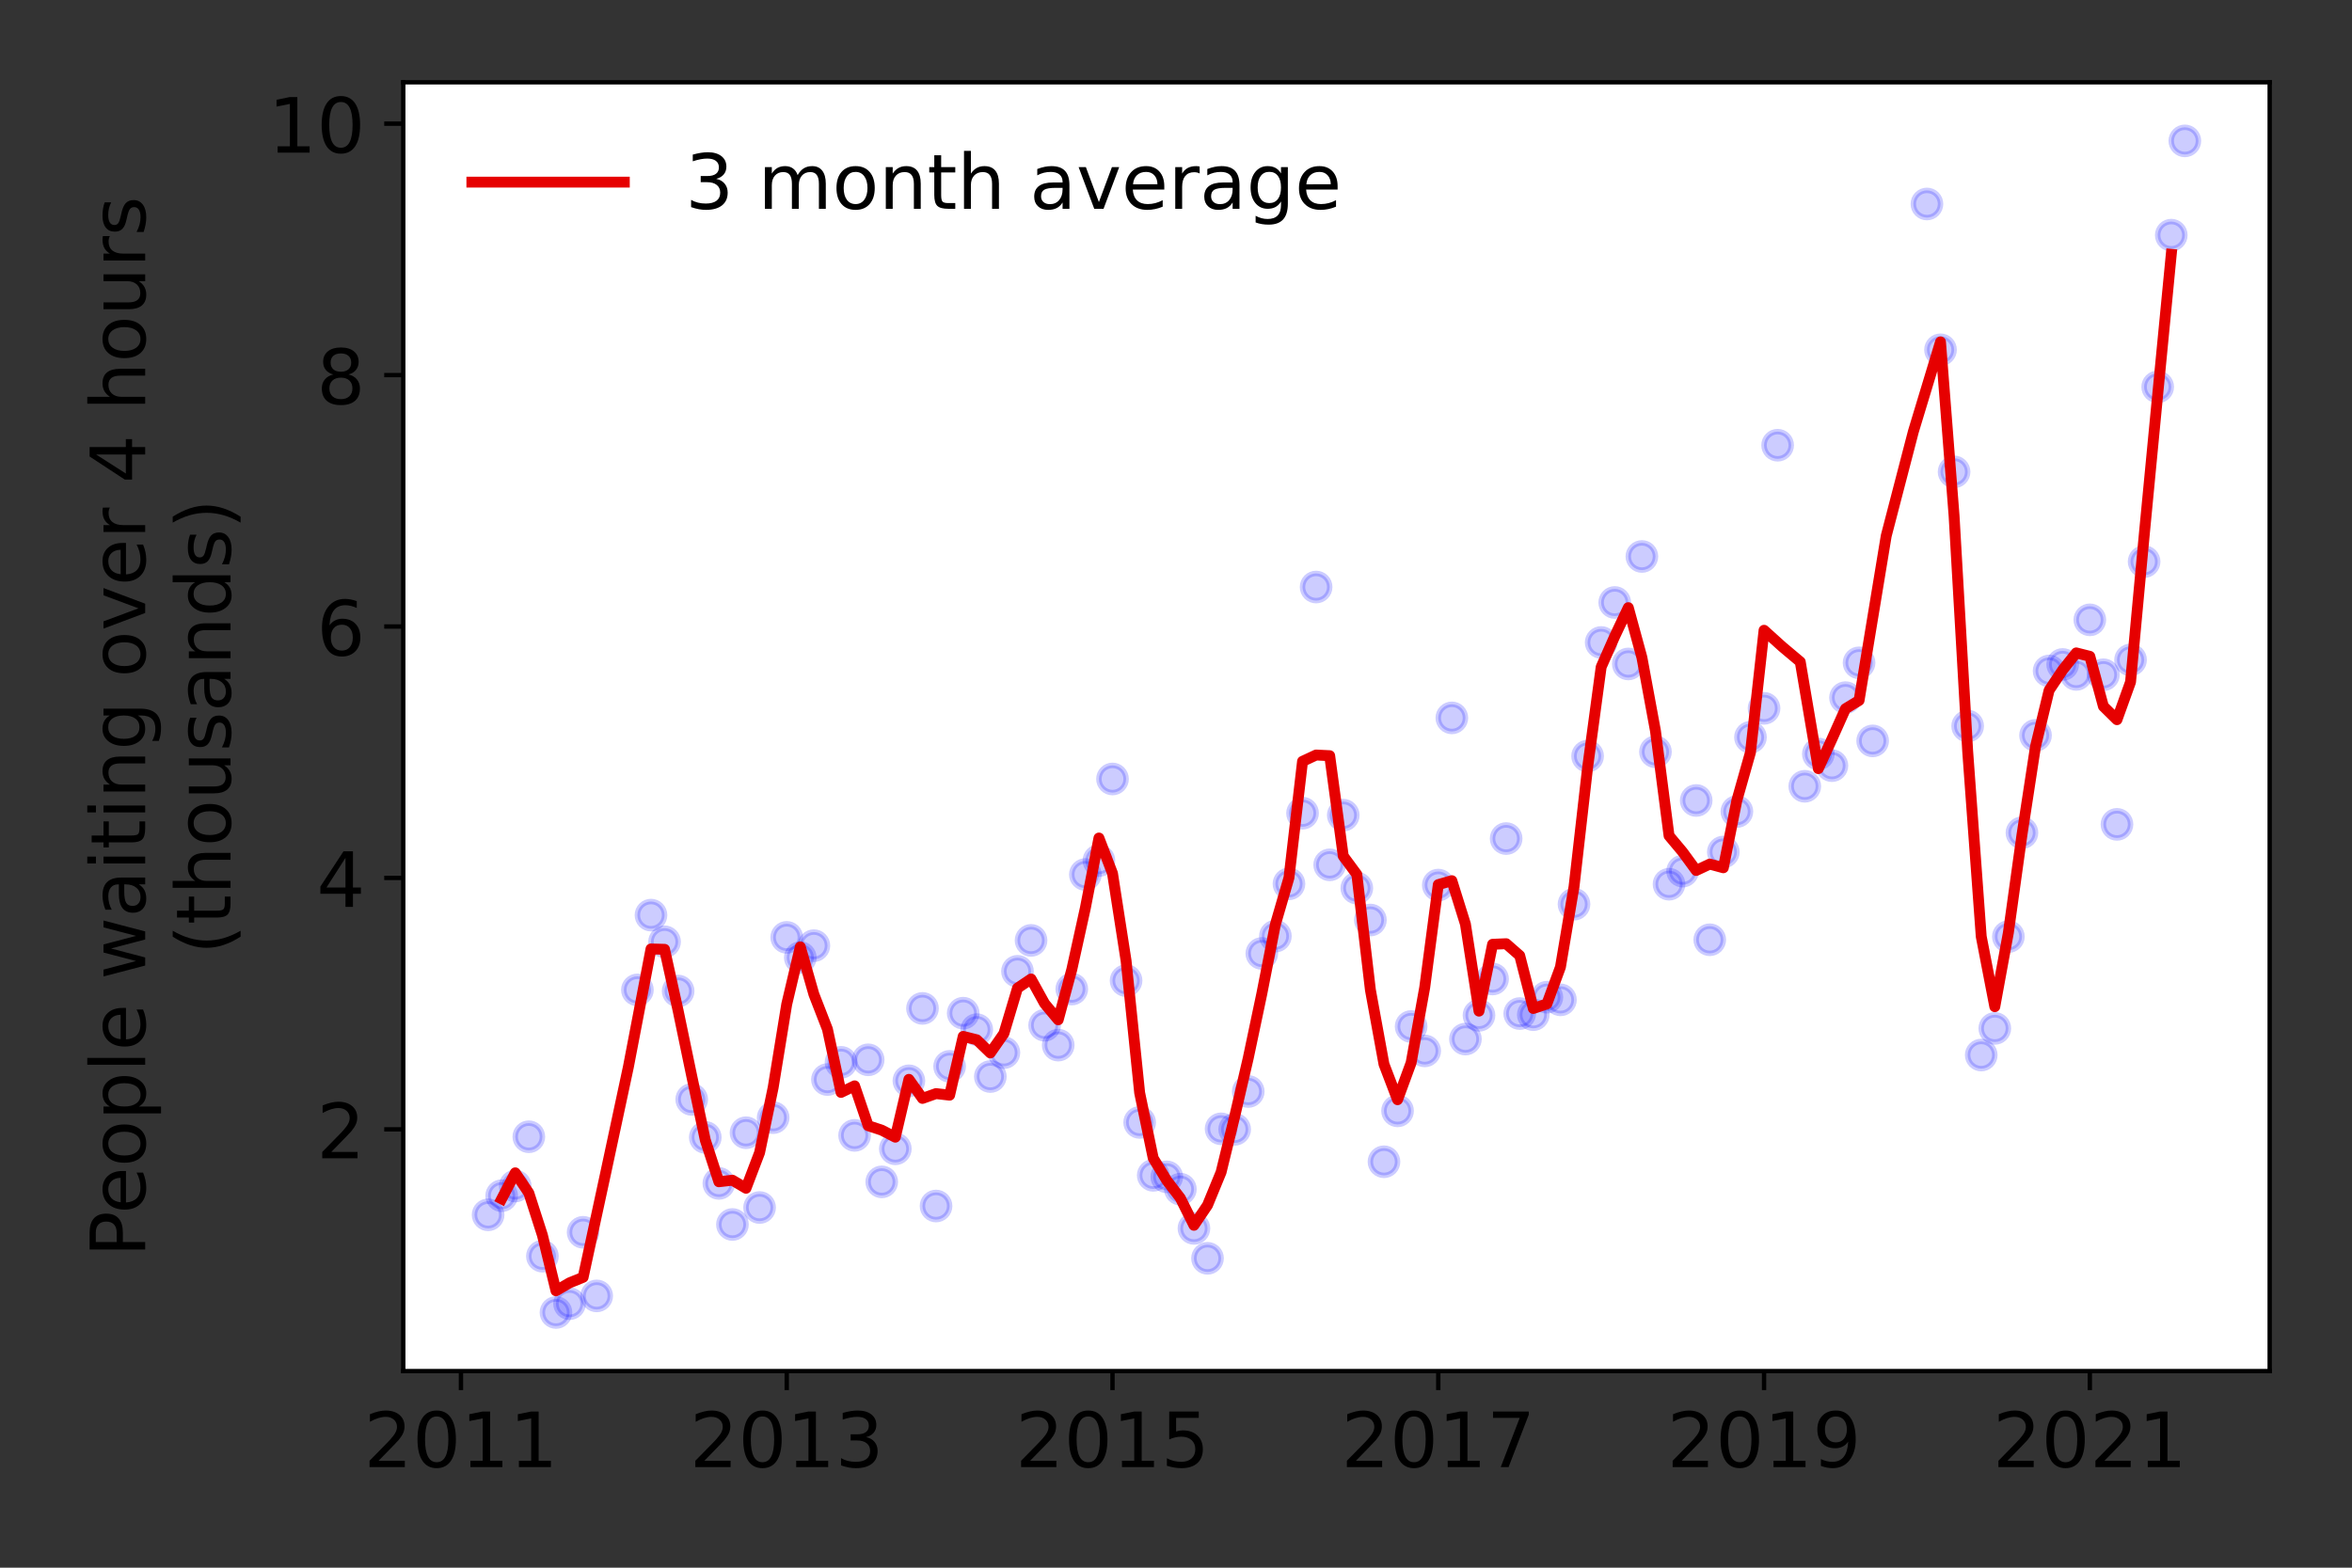 <?xml version="1.0" encoding="utf-8" standalone="no"?>
<!DOCTYPE svg PUBLIC "-//W3C//DTD SVG 1.1//EN"
  "http://www.w3.org/Graphics/SVG/1.1/DTD/svg11.dtd">
<!-- Created with matplotlib (https://matplotlib.org/) -->
<svg height="288pt" version="1.1" viewBox="0 0 432 288" width="432pt" xmlns="http://www.w3.org/2000/svg" xmlns:xlink="http://www.w3.org/1999/xlink">
 <rect x="0" y="0" width="432" height="288" fill="#333333" stroke="none"/>
 <defs>
  <style type="text/css">*{stroke-linecap:butt;stroke-linejoin:round;}</style>
 </defs>
 <g id="figure_1">
  <g id="patch_1">
   <path d="M 0 288 
L 432 288 
L 432 0 
L 0 0 
z
" style="fill:none;"/>
  </g>
  <g id="axes_1">
   <g id="patch_2">
    <path d="M 74.07 251.88 
L 416.88 251.88 
L 416.88 15.12 
L 74.07 15.12 
z
" style="fill:#ffffff;"/>
   </g>
   <g id="matplotlib.axis_1">
    <g id="xtick_1">
     <g id="line2d_1">
      <defs>
       <path d="M 0 0 
L 0 3.5 
" id="m3be9e02e94" style="stroke:#000000;stroke-width:0.8;"/>
      </defs>
      <g>
       <use style="stroke:#000000;stroke-width:0.8;" x="84.666" xlink:href="#m3be9e02e94" y="251.88"/>
      </g>
     </g>
     <g id="text_1">
      <!-- 2011 -->
      <g transform="translate(66.851 269.518)scale(0.14 -0.14)">
       <defs>
        <path d="M 19.188 8.297 
L 53.609 8.297 
L 53.609 0 
L 7.328 0 
L 7.328 8.297 
Q 12.938 14.109 22.625 23.891 
Q 32.328 33.688 34.812 36.531 
Q 39.547 41.844 41.422 45.531 
Q 43.312 49.219 43.312 52.781 
Q 43.312 58.594 39.234 62.25 
Q 35.156 65.922 28.609 65.922 
Q 23.969 65.922 18.812 64.312 
Q 13.672 62.703 7.812 59.422 
L 7.812 69.391 
Q 13.766 71.781 18.938 73 
Q 24.125 74.219 28.422 74.219 
Q 39.75 74.219 46.484 68.547 
Q 53.219 62.891 53.219 53.422 
Q 53.219 48.922 51.531 44.891 
Q 49.859 40.875 45.406 35.406 
Q 44.188 33.984 37.641 27.219 
Q 31.109 20.453 19.188 8.297 
z
" id="DejaVuSans-50"/>
        <path d="M 31.781 66.406 
Q 24.172 66.406 20.328 58.906 
Q 16.5 51.422 16.5 36.375 
Q 16.5 21.391 20.328 13.891 
Q 24.172 6.391 31.781 6.391 
Q 39.453 6.391 43.281 13.891 
Q 47.125 21.391 47.125 36.375 
Q 47.125 51.422 43.281 58.906 
Q 39.453 66.406 31.781 66.406 
z
M 31.781 74.219 
Q 44.047 74.219 50.516 64.516 
Q 56.984 54.828 56.984 36.375 
Q 56.984 17.969 50.516 8.266 
Q 44.047 -1.422 31.781 -1.422 
Q 19.531 -1.422 13.062 8.266 
Q 6.594 17.969 6.594 36.375 
Q 6.594 54.828 13.062 64.516 
Q 19.531 74.219 31.781 74.219 
z
" id="DejaVuSans-48"/>
        <path d="M 12.406 8.297 
L 28.516 8.297 
L 28.516 63.922 
L 10.984 60.406 
L 10.984 69.391 
L 28.422 72.906 
L 38.281 72.906 
L 38.281 8.297 
L 54.391 8.297 
L 54.391 0 
L 12.406 0 
z
" id="DejaVuSans-49"/>
       </defs>
       <use xlink:href="#DejaVuSans-50"/>
       <use x="63.623" xlink:href="#DejaVuSans-48"/>
       <use x="127.246" xlink:href="#DejaVuSans-49"/>
       <use x="190.869" xlink:href="#DejaVuSans-49"/>
      </g>
     </g>
    </g>
    <g id="xtick_2">
     <g id="line2d_2">
      <g>
       <use style="stroke:#000000;stroke-width:0.8;" x="144.502" xlink:href="#m3be9e02e94" y="251.88"/>
      </g>
     </g>
     <g id="text_2">
      <!-- 2013 -->
      <g transform="translate(126.687 269.518)scale(0.14 -0.14)">
       <defs>
        <path d="M 40.578 39.312 
Q 47.656 37.797 51.625 33 
Q 55.609 28.219 55.609 21.188 
Q 55.609 10.406 48.188 4.484 
Q 40.766 -1.422 27.094 -1.422 
Q 22.516 -1.422 17.656 -0.516 
Q 12.797 0.391 7.625 2.203 
L 7.625 11.719 
Q 11.719 9.328 16.594 8.109 
Q 21.484 6.891 26.812 6.891 
Q 36.078 6.891 40.938 10.547 
Q 45.797 14.203 45.797 21.188 
Q 45.797 27.641 41.281 31.266 
Q 36.766 34.906 28.719 34.906 
L 20.219 34.906 
L 20.219 43.016 
L 29.109 43.016 
Q 36.375 43.016 40.234 45.922 
Q 44.094 48.828 44.094 54.297 
Q 44.094 59.906 40.109 62.906 
Q 36.141 65.922 28.719 65.922 
Q 24.656 65.922 20.016 65.031 
Q 15.375 64.156 9.812 62.312 
L 9.812 71.094 
Q 15.438 72.656 20.344 73.438 
Q 25.25 74.219 29.594 74.219 
Q 40.828 74.219 47.359 69.109 
Q 53.906 64.016 53.906 55.328 
Q 53.906 49.266 50.438 45.094 
Q 46.969 40.922 40.578 39.312 
z
" id="DejaVuSans-51"/>
       </defs>
       <use xlink:href="#DejaVuSans-50"/>
       <use x="63.623" xlink:href="#DejaVuSans-48"/>
       <use x="127.246" xlink:href="#DejaVuSans-49"/>
       <use x="190.869" xlink:href="#DejaVuSans-51"/>
      </g>
     </g>
    </g>
    <g id="xtick_3">
     <g id="line2d_3">
      <g>
       <use style="stroke:#000000;stroke-width:0.8;" x="204.338" xlink:href="#m3be9e02e94" y="251.88"/>
      </g>
     </g>
     <g id="text_3">
      <!-- 2015 -->
      <g transform="translate(186.523 269.518)scale(0.14 -0.14)">
       <defs>
        <path d="M 10.797 72.906 
L 49.516 72.906 
L 49.516 64.594 
L 19.828 64.594 
L 19.828 46.734 
Q 21.969 47.469 24.109 47.828 
Q 26.266 48.188 28.422 48.188 
Q 40.625 48.188 47.75 41.5 
Q 54.891 34.812 54.891 23.391 
Q 54.891 11.625 47.562 5.094 
Q 40.234 -1.422 26.906 -1.422 
Q 22.312 -1.422 17.547 -0.641 
Q 12.797 0.141 7.719 1.703 
L 7.719 11.625 
Q 12.109 9.234 16.797 8.062 
Q 21.484 6.891 26.703 6.891 
Q 35.156 6.891 40.078 11.328 
Q 45.016 15.766 45.016 23.391 
Q 45.016 31 40.078 35.438 
Q 35.156 39.891 26.703 39.891 
Q 22.75 39.891 18.812 39.016 
Q 14.891 38.141 10.797 36.281 
z
" id="DejaVuSans-53"/>
       </defs>
       <use xlink:href="#DejaVuSans-50"/>
       <use x="63.623" xlink:href="#DejaVuSans-48"/>
       <use x="127.246" xlink:href="#DejaVuSans-49"/>
       <use x="190.869" xlink:href="#DejaVuSans-53"/>
      </g>
     </g>
    </g>
    <g id="xtick_4">
     <g id="line2d_4">
      <g>
       <use style="stroke:#000000;stroke-width:0.8;" x="264.174" xlink:href="#m3be9e02e94" y="251.88"/>
      </g>
     </g>
     <g id="text_4">
      <!-- 2017 -->
      <g transform="translate(246.359 269.518)scale(0.14 -0.14)">
       <defs>
        <path d="M 8.203 72.906 
L 55.078 72.906 
L 55.078 68.703 
L 28.609 0 
L 18.312 0 
L 43.219 64.594 
L 8.203 64.594 
z
" id="DejaVuSans-55"/>
       </defs>
       <use xlink:href="#DejaVuSans-50"/>
       <use x="63.623" xlink:href="#DejaVuSans-48"/>
       <use x="127.246" xlink:href="#DejaVuSans-49"/>
       <use x="190.869" xlink:href="#DejaVuSans-55"/>
      </g>
     </g>
    </g>
    <g id="xtick_5">
     <g id="line2d_5">
      <g>
       <use style="stroke:#000000;stroke-width:0.8;" x="324.01" xlink:href="#m3be9e02e94" y="251.88"/>
      </g>
     </g>
     <g id="text_5">
      <!-- 2019 -->
      <g transform="translate(306.195 269.518)scale(0.14 -0.14)">
       <defs>
        <path d="M 10.984 1.516 
L 10.984 10.5 
Q 14.703 8.734 18.5 7.812 
Q 22.312 6.891 25.984 6.891 
Q 35.75 6.891 40.891 13.453 
Q 46.047 20.016 46.781 33.406 
Q 43.953 29.203 39.594 26.953 
Q 35.25 24.703 29.984 24.703 
Q 19.047 24.703 12.672 31.312 
Q 6.297 37.938 6.297 49.422 
Q 6.297 60.641 12.938 67.422 
Q 19.578 74.219 30.609 74.219 
Q 43.266 74.219 49.922 64.516 
Q 56.594 54.828 56.594 36.375 
Q 56.594 19.141 48.406 8.859 
Q 40.234 -1.422 26.422 -1.422 
Q 22.703 -1.422 18.891 -0.688 
Q 15.094 0.047 10.984 1.516 
z
M 30.609 32.422 
Q 37.25 32.422 41.125 36.953 
Q 45.016 41.5 45.016 49.422 
Q 45.016 57.281 41.125 61.844 
Q 37.25 66.406 30.609 66.406 
Q 23.969 66.406 20.094 61.844 
Q 16.219 57.281 16.219 49.422 
Q 16.219 41.5 20.094 36.953 
Q 23.969 32.422 30.609 32.422 
z
" id="DejaVuSans-57"/>
       </defs>
       <use xlink:href="#DejaVuSans-50"/>
       <use x="63.623" xlink:href="#DejaVuSans-48"/>
       <use x="127.246" xlink:href="#DejaVuSans-49"/>
       <use x="190.869" xlink:href="#DejaVuSans-57"/>
      </g>
     </g>
    </g>
    <g id="xtick_6">
     <g id="line2d_6">
      <g>
       <use style="stroke:#000000;stroke-width:0.8;" x="383.846" xlink:href="#m3be9e02e94" y="251.88"/>
      </g>
     </g>
     <g id="text_6">
      <!-- 2021 -->
      <g transform="translate(366.031 269.518)scale(0.14 -0.14)">
       <use xlink:href="#DejaVuSans-50"/>
       <use x="63.623" xlink:href="#DejaVuSans-48"/>
       <use x="127.246" xlink:href="#DejaVuSans-50"/>
       <use x="190.869" xlink:href="#DejaVuSans-49"/>
      </g>
     </g>
    </g>
   </g>
   <g id="matplotlib.axis_2">
    <g id="ytick_1">
     <g id="line2d_7">
      <defs>
       <path d="M 0 0 
L -3.5 0 
" id="m92bdb688ed" style="stroke:#000000;stroke-width:0.8;"/>
      </defs>
      <g>
       <use style="stroke:#000000;stroke-width:0.8;" x="74.07" xlink:href="#m92bdb688ed" y="207.47"/>
      </g>
     </g>
     <g id="text_7">
      <!-- 2 -->
      <g transform="translate(58.163 212.789)scale(0.14 -0.14)">
       <use xlink:href="#DejaVuSans-50"/>
      </g>
     </g>
    </g>
    <g id="ytick_2">
     <g id="line2d_8">
      <g>
       <use style="stroke:#000000;stroke-width:0.8;" x="74.07" xlink:href="#m92bdb688ed" y="161.282"/>
      </g>
     </g>
     <g id="text_8">
      <!-- 4 -->
      <g transform="translate(58.163 166.601)scale(0.14 -0.14)">
       <defs>
        <path d="M 37.797 64.312 
L 12.891 25.391 
L 37.797 25.391 
z
M 35.203 72.906 
L 47.609 72.906 
L 47.609 25.391 
L 58.016 25.391 
L 58.016 17.188 
L 47.609 17.188 
L 47.609 0 
L 37.797 0 
L 37.797 17.188 
L 4.891 17.188 
L 4.891 26.703 
z
" id="DejaVuSans-52"/>
       </defs>
       <use xlink:href="#DejaVuSans-52"/>
      </g>
     </g>
    </g>
    <g id="ytick_3">
     <g id="line2d_9">
      <g>
       <use style="stroke:#000000;stroke-width:0.8;" x="74.07" xlink:href="#m92bdb688ed" y="115.094"/>
      </g>
     </g>
     <g id="text_9">
      <!-- 6 -->
      <g transform="translate(58.163 120.413)scale(0.14 -0.14)">
       <defs>
        <path d="M 33.016 40.375 
Q 26.375 40.375 22.484 35.828 
Q 18.609 31.297 18.609 23.391 
Q 18.609 15.531 22.484 10.953 
Q 26.375 6.391 33.016 6.391 
Q 39.656 6.391 43.531 10.953 
Q 47.406 15.531 47.406 23.391 
Q 47.406 31.297 43.531 35.828 
Q 39.656 40.375 33.016 40.375 
z
M 52.594 71.297 
L 52.594 62.312 
Q 48.875 64.062 45.094 64.984 
Q 41.312 65.922 37.594 65.922 
Q 27.828 65.922 22.672 59.328 
Q 17.531 52.734 16.797 39.406 
Q 19.672 43.656 24.016 45.922 
Q 28.375 48.188 33.594 48.188 
Q 44.578 48.188 50.953 41.516 
Q 57.328 34.859 57.328 23.391 
Q 57.328 12.156 50.688 5.359 
Q 44.047 -1.422 33.016 -1.422 
Q 20.359 -1.422 13.672 8.266 
Q 6.984 17.969 6.984 36.375 
Q 6.984 53.656 15.188 63.938 
Q 23.391 74.219 37.203 74.219 
Q 40.922 74.219 44.703 73.484 
Q 48.484 72.75 52.594 71.297 
z
" id="DejaVuSans-54"/>
       </defs>
       <use xlink:href="#DejaVuSans-54"/>
      </g>
     </g>
    </g>
    <g id="ytick_4">
     <g id="line2d_10">
      <g>
       <use style="stroke:#000000;stroke-width:0.8;" x="74.07" xlink:href="#m92bdb688ed" y="68.906"/>
      </g>
     </g>
     <g id="text_10">
      <!-- 8 -->
      <g transform="translate(58.163 74.225)scale(0.14 -0.14)">
       <defs>
        <path d="M 31.781 34.625 
Q 24.75 34.625 20.719 30.859 
Q 16.703 27.094 16.703 20.516 
Q 16.703 13.922 20.719 10.156 
Q 24.75 6.391 31.781 6.391 
Q 38.812 6.391 42.859 10.172 
Q 46.922 13.969 46.922 20.516 
Q 46.922 27.094 42.891 30.859 
Q 38.875 34.625 31.781 34.625 
z
M 21.922 38.812 
Q 15.578 40.375 12.031 44.719 
Q 8.5 49.078 8.5 55.328 
Q 8.5 64.062 14.719 69.141 
Q 20.953 74.219 31.781 74.219 
Q 42.672 74.219 48.875 69.141 
Q 55.078 64.062 55.078 55.328 
Q 55.078 49.078 51.531 44.719 
Q 48 40.375 41.703 38.812 
Q 48.828 37.156 52.797 32.312 
Q 56.781 27.484 56.781 20.516 
Q 56.781 9.906 50.312 4.234 
Q 43.844 -1.422 31.781 -1.422 
Q 19.734 -1.422 13.25 4.234 
Q 6.781 9.906 6.781 20.516 
Q 6.781 27.484 10.781 32.312 
Q 14.797 37.156 21.922 38.812 
z
M 18.312 54.391 
Q 18.312 48.734 21.844 45.562 
Q 25.391 42.391 31.781 42.391 
Q 38.141 42.391 41.719 45.562 
Q 45.312 48.734 45.312 54.391 
Q 45.312 60.062 41.719 63.234 
Q 38.141 66.406 31.781 66.406 
Q 25.391 66.406 21.844 63.234 
Q 18.312 60.062 18.312 54.391 
z
" id="DejaVuSans-56"/>
       </defs>
       <use xlink:href="#DejaVuSans-56"/>
      </g>
     </g>
    </g>
    <g id="ytick_5">
     <g id="line2d_11">
      <g>
       <use style="stroke:#000000;stroke-width:0.8;" x="74.07" xlink:href="#m92bdb688ed" y="22.718"/>
      </g>
     </g>
     <g id="text_11">
      <!-- 10 -->
      <g transform="translate(49.255 28.037)scale(0.14 -0.14)">
       <use xlink:href="#DejaVuSans-49"/>
       <use x="63.623" xlink:href="#DejaVuSans-48"/>
      </g>
     </g>
    </g>
    <g id="text_12">
     <!-- People waiting over 4 hours -->
     <g transform="translate(26.666 230.925)rotate(-90)scale(0.14 -0.14)">
      <defs>
       <path d="M 19.672 64.797 
L 19.672 37.406 
L 32.078 37.406 
Q 38.969 37.406 42.719 40.969 
Q 46.484 44.531 46.484 51.125 
Q 46.484 57.672 42.719 61.234 
Q 38.969 64.797 32.078 64.797 
z
M 9.812 72.906 
L 32.078 72.906 
Q 44.344 72.906 50.609 67.359 
Q 56.891 61.812 56.891 51.125 
Q 56.891 40.328 50.609 34.812 
Q 44.344 29.297 32.078 29.297 
L 19.672 29.297 
L 19.672 0 
L 9.812 0 
z
" id="DejaVuSans-80"/>
       <path d="M 56.203 29.594 
L 56.203 25.203 
L 14.891 25.203 
Q 15.484 15.922 20.484 11.062 
Q 25.484 6.203 34.422 6.203 
Q 39.594 6.203 44.453 7.469 
Q 49.312 8.734 54.109 11.281 
L 54.109 2.781 
Q 49.266 0.734 44.188 -0.344 
Q 39.109 -1.422 33.891 -1.422 
Q 20.797 -1.422 13.156 6.188 
Q 5.516 13.812 5.516 26.812 
Q 5.516 40.234 12.766 48.109 
Q 20.016 56 32.328 56 
Q 43.359 56 49.781 48.891 
Q 56.203 41.797 56.203 29.594 
z
M 47.219 32.234 
Q 47.125 39.594 43.094 43.984 
Q 39.062 48.391 32.422 48.391 
Q 24.906 48.391 20.391 44.141 
Q 15.875 39.891 15.188 32.172 
z
" id="DejaVuSans-101"/>
       <path d="M 30.609 48.391 
Q 23.391 48.391 19.188 42.75 
Q 14.984 37.109 14.984 27.297 
Q 14.984 17.484 19.156 11.844 
Q 23.344 6.203 30.609 6.203 
Q 37.797 6.203 41.984 11.859 
Q 46.188 17.531 46.188 27.297 
Q 46.188 37.016 41.984 42.703 
Q 37.797 48.391 30.609 48.391 
z
M 30.609 56 
Q 42.328 56 49.016 48.375 
Q 55.719 40.766 55.719 27.297 
Q 55.719 13.875 49.016 6.219 
Q 42.328 -1.422 30.609 -1.422 
Q 18.844 -1.422 12.172 6.219 
Q 5.516 13.875 5.516 27.297 
Q 5.516 40.766 12.172 48.375 
Q 18.844 56 30.609 56 
z
" id="DejaVuSans-111"/>
       <path d="M 18.109 8.203 
L 18.109 -20.797 
L 9.078 -20.797 
L 9.078 54.688 
L 18.109 54.688 
L 18.109 46.391 
Q 20.953 51.266 25.266 53.625 
Q 29.594 56 35.594 56 
Q 45.562 56 51.781 48.094 
Q 58.016 40.188 58.016 27.297 
Q 58.016 14.406 51.781 6.484 
Q 45.562 -1.422 35.594 -1.422 
Q 29.594 -1.422 25.266 0.953 
Q 20.953 3.328 18.109 8.203 
z
M 48.688 27.297 
Q 48.688 37.203 44.609 42.844 
Q 40.531 48.484 33.406 48.484 
Q 26.266 48.484 22.188 42.844 
Q 18.109 37.203 18.109 27.297 
Q 18.109 17.391 22.188 11.75 
Q 26.266 6.109 33.406 6.109 
Q 40.531 6.109 44.609 11.75 
Q 48.688 17.391 48.688 27.297 
z
" id="DejaVuSans-112"/>
       <path d="M 9.422 75.984 
L 18.406 75.984 
L 18.406 0 
L 9.422 0 
z
" id="DejaVuSans-108"/>
       <path id="DejaVuSans-32"/>
       <path d="M 4.203 54.688 
L 13.188 54.688 
L 24.422 12.016 
L 35.594 54.688 
L 46.188 54.688 
L 57.422 12.016 
L 68.609 54.688 
L 77.594 54.688 
L 63.281 0 
L 52.688 0 
L 40.922 44.828 
L 29.109 0 
L 18.5 0 
z
" id="DejaVuSans-119"/>
       <path d="M 34.281 27.484 
Q 23.391 27.484 19.188 25 
Q 14.984 22.516 14.984 16.5 
Q 14.984 11.719 18.141 8.906 
Q 21.297 6.109 26.703 6.109 
Q 34.188 6.109 38.703 11.406 
Q 43.219 16.703 43.219 25.484 
L 43.219 27.484 
z
M 52.203 31.203 
L 52.203 0 
L 43.219 0 
L 43.219 8.297 
Q 40.141 3.328 35.547 0.953 
Q 30.953 -1.422 24.312 -1.422 
Q 15.922 -1.422 10.953 3.297 
Q 6 8.016 6 15.922 
Q 6 25.141 12.172 29.828 
Q 18.359 34.516 30.609 34.516 
L 43.219 34.516 
L 43.219 35.406 
Q 43.219 41.609 39.141 45 
Q 35.062 48.391 27.688 48.391 
Q 23 48.391 18.547 47.266 
Q 14.109 46.141 10.016 43.891 
L 10.016 52.203 
Q 14.938 54.109 19.578 55.047 
Q 24.219 56 28.609 56 
Q 40.484 56 46.344 49.844 
Q 52.203 43.703 52.203 31.203 
z
" id="DejaVuSans-97"/>
       <path d="M 9.422 54.688 
L 18.406 54.688 
L 18.406 0 
L 9.422 0 
z
M 9.422 75.984 
L 18.406 75.984 
L 18.406 64.594 
L 9.422 64.594 
z
" id="DejaVuSans-105"/>
       <path d="M 18.312 70.219 
L 18.312 54.688 
L 36.812 54.688 
L 36.812 47.703 
L 18.312 47.703 
L 18.312 18.016 
Q 18.312 11.328 20.141 9.422 
Q 21.969 7.516 27.594 7.516 
L 36.812 7.516 
L 36.812 0 
L 27.594 0 
Q 17.188 0 13.234 3.875 
Q 9.281 7.766 9.281 18.016 
L 9.281 47.703 
L 2.688 47.703 
L 2.688 54.688 
L 9.281 54.688 
L 9.281 70.219 
z
" id="DejaVuSans-116"/>
       <path d="M 54.891 33.016 
L 54.891 0 
L 45.906 0 
L 45.906 32.719 
Q 45.906 40.484 42.875 44.328 
Q 39.844 48.188 33.797 48.188 
Q 26.516 48.188 22.312 43.547 
Q 18.109 38.922 18.109 30.906 
L 18.109 0 
L 9.078 0 
L 9.078 54.688 
L 18.109 54.688 
L 18.109 46.188 
Q 21.344 51.125 25.703 53.562 
Q 30.078 56 35.797 56 
Q 45.219 56 50.047 50.172 
Q 54.891 44.344 54.891 33.016 
z
" id="DejaVuSans-110"/>
       <path d="M 45.406 27.984 
Q 45.406 37.75 41.375 43.109 
Q 37.359 48.484 30.078 48.484 
Q 22.859 48.484 18.828 43.109 
Q 14.797 37.75 14.797 27.984 
Q 14.797 18.266 18.828 12.891 
Q 22.859 7.516 30.078 7.516 
Q 37.359 7.516 41.375 12.891 
Q 45.406 18.266 45.406 27.984 
z
M 54.391 6.781 
Q 54.391 -7.172 48.188 -13.984 
Q 42 -20.797 29.203 -20.797 
Q 24.469 -20.797 20.266 -20.094 
Q 16.062 -19.391 12.109 -17.922 
L 12.109 -9.188 
Q 16.062 -11.328 19.922 -12.344 
Q 23.781 -13.375 27.781 -13.375 
Q 36.625 -13.375 41.016 -8.766 
Q 45.406 -4.156 45.406 5.172 
L 45.406 9.625 
Q 42.625 4.781 38.281 2.391 
Q 33.938 0 27.875 0 
Q 17.828 0 11.672 7.656 
Q 5.516 15.328 5.516 27.984 
Q 5.516 40.672 11.672 48.328 
Q 17.828 56 27.875 56 
Q 33.938 56 38.281 53.609 
Q 42.625 51.219 45.406 46.391 
L 45.406 54.688 
L 54.391 54.688 
z
" id="DejaVuSans-103"/>
       <path d="M 2.984 54.688 
L 12.5 54.688 
L 29.594 8.797 
L 46.688 54.688 
L 56.203 54.688 
L 35.688 0 
L 23.484 0 
z
" id="DejaVuSans-118"/>
       <path d="M 41.109 46.297 
Q 39.594 47.172 37.812 47.578 
Q 36.031 48 33.891 48 
Q 26.266 48 22.188 43.047 
Q 18.109 38.094 18.109 28.812 
L 18.109 0 
L 9.078 0 
L 9.078 54.688 
L 18.109 54.688 
L 18.109 46.188 
Q 20.953 51.172 25.484 53.578 
Q 30.031 56 36.531 56 
Q 37.453 56 38.578 55.875 
Q 39.703 55.766 41.062 55.516 
z
" id="DejaVuSans-114"/>
       <path d="M 54.891 33.016 
L 54.891 0 
L 45.906 0 
L 45.906 32.719 
Q 45.906 40.484 42.875 44.328 
Q 39.844 48.188 33.797 48.188 
Q 26.516 48.188 22.312 43.547 
Q 18.109 38.922 18.109 30.906 
L 18.109 0 
L 9.078 0 
L 9.078 75.984 
L 18.109 75.984 
L 18.109 46.188 
Q 21.344 51.125 25.703 53.562 
Q 30.078 56 35.797 56 
Q 45.219 56 50.047 50.172 
Q 54.891 44.344 54.891 33.016 
z
" id="DejaVuSans-104"/>
       <path d="M 8.5 21.578 
L 8.5 54.688 
L 17.484 54.688 
L 17.484 21.922 
Q 17.484 14.156 20.5 10.266 
Q 23.531 6.391 29.594 6.391 
Q 36.859 6.391 41.078 11.031 
Q 45.312 15.672 45.312 23.688 
L 45.312 54.688 
L 54.297 54.688 
L 54.297 0 
L 45.312 0 
L 45.312 8.406 
Q 42.047 3.422 37.719 1 
Q 33.406 -1.422 27.688 -1.422 
Q 18.266 -1.422 13.375 4.438 
Q 8.5 10.297 8.5 21.578 
z
M 31.109 56 
z
" id="DejaVuSans-117"/>
       <path d="M 44.281 53.078 
L 44.281 44.578 
Q 40.484 46.531 36.375 47.5 
Q 32.281 48.484 27.875 48.484 
Q 21.188 48.484 17.844 46.438 
Q 14.5 44.391 14.5 40.281 
Q 14.5 37.156 16.891 35.375 
Q 19.281 33.594 26.516 31.984 
L 29.594 31.297 
Q 39.156 29.25 43.188 25.516 
Q 47.219 21.781 47.219 15.094 
Q 47.219 7.469 41.188 3.016 
Q 35.156 -1.422 24.609 -1.422 
Q 20.219 -1.422 15.453 -0.562 
Q 10.688 0.297 5.422 2 
L 5.422 11.281 
Q 10.406 8.688 15.234 7.391 
Q 20.062 6.109 24.812 6.109 
Q 31.156 6.109 34.562 8.281 
Q 37.984 10.453 37.984 14.406 
Q 37.984 18.062 35.516 20.016 
Q 33.062 21.969 24.703 23.781 
L 21.578 24.516 
Q 13.234 26.266 9.516 29.906 
Q 5.812 33.547 5.812 39.891 
Q 5.812 47.609 11.281 51.797 
Q 16.75 56 26.812 56 
Q 31.781 56 36.172 55.266 
Q 40.578 54.547 44.281 53.078 
z
" id="DejaVuSans-115"/>
      </defs>
      <use xlink:href="#DejaVuSans-80"/>
      <use x="56.678" xlink:href="#DejaVuSans-101"/>
      <use x="118.201" xlink:href="#DejaVuSans-111"/>
      <use x="179.383" xlink:href="#DejaVuSans-112"/>
      <use x="242.859" xlink:href="#DejaVuSans-108"/>
      <use x="270.643" xlink:href="#DejaVuSans-101"/>
      <use x="332.166" xlink:href="#DejaVuSans-32"/>
      <use x="363.953" xlink:href="#DejaVuSans-119"/>
      <use x="445.74" xlink:href="#DejaVuSans-97"/>
      <use x="507.02" xlink:href="#DejaVuSans-105"/>
      <use x="534.803" xlink:href="#DejaVuSans-116"/>
      <use x="574.012" xlink:href="#DejaVuSans-105"/>
      <use x="601.795" xlink:href="#DejaVuSans-110"/>
      <use x="665.174" xlink:href="#DejaVuSans-103"/>
      <use x="728.65" xlink:href="#DejaVuSans-32"/>
      <use x="760.438" xlink:href="#DejaVuSans-111"/>
      <use x="821.619" xlink:href="#DejaVuSans-118"/>
      <use x="880.799" xlink:href="#DejaVuSans-101"/>
      <use x="942.322" xlink:href="#DejaVuSans-114"/>
      <use x="983.436" xlink:href="#DejaVuSans-32"/>
      <use x="1015.223" xlink:href="#DejaVuSans-52"/>
      <use x="1078.846" xlink:href="#DejaVuSans-32"/>
      <use x="1110.633" xlink:href="#DejaVuSans-104"/>
      <use x="1174.012" xlink:href="#DejaVuSans-111"/>
      <use x="1235.193" xlink:href="#DejaVuSans-117"/>
      <use x="1298.572" xlink:href="#DejaVuSans-114"/>
      <use x="1339.686" xlink:href="#DejaVuSans-115"/>
     </g>
     <!-- (thousands) -->
     <g transform="translate(42.343 175.325)rotate(-90)scale(0.14 -0.14)">
      <defs>
       <path d="M 31 75.875 
Q 24.469 64.656 21.281 53.656 
Q 18.109 42.672 18.109 31.391 
Q 18.109 20.125 21.312 9.062 
Q 24.516 -2 31 -13.188 
L 23.188 -13.188 
Q 15.875 -1.703 12.234 9.375 
Q 8.594 20.453 8.594 31.391 
Q 8.594 42.281 12.203 53.312 
Q 15.828 64.359 23.188 75.875 
z
" id="DejaVuSans-40"/>
       <path d="M 45.406 46.391 
L 45.406 75.984 
L 54.391 75.984 
L 54.391 0 
L 45.406 0 
L 45.406 8.203 
Q 42.578 3.328 38.25 0.953 
Q 33.938 -1.422 27.875 -1.422 
Q 17.969 -1.422 11.734 6.484 
Q 5.516 14.406 5.516 27.297 
Q 5.516 40.188 11.734 48.094 
Q 17.969 56 27.875 56 
Q 33.938 56 38.25 53.625 
Q 42.578 51.266 45.406 46.391 
z
M 14.797 27.297 
Q 14.797 17.391 18.875 11.75 
Q 22.953 6.109 30.078 6.109 
Q 37.203 6.109 41.297 11.75 
Q 45.406 17.391 45.406 27.297 
Q 45.406 37.203 41.297 42.844 
Q 37.203 48.484 30.078 48.484 
Q 22.953 48.484 18.875 42.844 
Q 14.797 37.203 14.797 27.297 
z
" id="DejaVuSans-100"/>
       <path d="M 8.016 75.875 
L 15.828 75.875 
Q 23.141 64.359 26.781 53.312 
Q 30.422 42.281 30.422 31.391 
Q 30.422 20.453 26.781 9.375 
Q 23.141 -1.703 15.828 -13.188 
L 8.016 -13.188 
Q 14.5 -2 17.703 9.062 
Q 20.906 20.125 20.906 31.391 
Q 20.906 42.672 17.703 53.656 
Q 14.5 64.656 8.016 75.875 
z
" id="DejaVuSans-41"/>
      </defs>
      <use xlink:href="#DejaVuSans-40"/>
      <use x="39.014" xlink:href="#DejaVuSans-116"/>
      <use x="78.223" xlink:href="#DejaVuSans-104"/>
      <use x="141.602" xlink:href="#DejaVuSans-111"/>
      <use x="202.783" xlink:href="#DejaVuSans-117"/>
      <use x="266.162" xlink:href="#DejaVuSans-115"/>
      <use x="318.262" xlink:href="#DejaVuSans-97"/>
      <use x="379.541" xlink:href="#DejaVuSans-110"/>
      <use x="442.92" xlink:href="#DejaVuSans-100"/>
      <use x="506.396" xlink:href="#DejaVuSans-115"/>
      <use x="558.496" xlink:href="#DejaVuSans-41"/>
     </g>
    </g>
   </g>
   <g id="line2d_12">
    <defs>
     <path d="M 0 2.5 
C 0.663 2.5 1.299 2.237 1.768 1.768 
C 2.237 1.299 2.5 0.663 2.5 0 
C 2.5 -0.663 2.237 -1.299 1.768 -1.768 
C 1.299 -2.237 0.663 -2.5 0 -2.5 
C -0.663 -2.5 -1.299 -2.237 -1.768 -1.768 
C -2.237 -1.299 -2.5 -0.663 -2.5 0 
C -2.5 0.663 -2.237 1.299 -1.768 1.768 
C -1.299 2.237 -0.663 2.5 0 2.5 
z
" id="mc584e7f7a7" style="stroke:#0000ff;stroke-opacity:0.2;"/>
    </defs>
    <g clip-path="url(#p830e55defc)">
     <use style="fill:#0000ff;fill-opacity:0.2;stroke:#0000ff;stroke-opacity:0.2;" x="401.298" xlink:href="#mc584e7f7a7" y="25.882"/>
     <use style="fill:#0000ff;fill-opacity:0.2;stroke:#0000ff;stroke-opacity:0.2;" x="398.805" xlink:href="#mc584e7f7a7" y="43.202"/>
     <use style="fill:#0000ff;fill-opacity:0.2;stroke:#0000ff;stroke-opacity:0.2;" x="396.311" xlink:href="#mc584e7f7a7" y="71.077"/>
     <use style="fill:#0000ff;fill-opacity:0.2;stroke:#0000ff;stroke-opacity:0.2;" x="393.818" xlink:href="#mc584e7f7a7" y="103.178"/>
     <use style="fill:#0000ff;fill-opacity:0.2;stroke:#0000ff;stroke-opacity:0.2;" x="391.325" xlink:href="#mc584e7f7a7" y="121.237"/>
     <use style="fill:#0000ff;fill-opacity:0.2;stroke:#0000ff;stroke-opacity:0.2;" x="388.832" xlink:href="#mc584e7f7a7" y="151.444"/>
     <use style="fill:#0000ff;fill-opacity:0.2;stroke:#0000ff;stroke-opacity:0.2;" x="386.339" xlink:href="#mc584e7f7a7" y="123.962"/>
     <use style="fill:#0000ff;fill-opacity:0.2;stroke:#0000ff;stroke-opacity:0.2;" x="383.846" xlink:href="#mc584e7f7a7" y="113.87"/>
     <use style="fill:#0000ff;fill-opacity:0.2;stroke:#0000ff;stroke-opacity:0.2;" x="381.352" xlink:href="#mc584e7f7a7" y="123.893"/>
     <use style="fill:#0000ff;fill-opacity:0.2;stroke:#0000ff;stroke-opacity:0.2;" x="378.859" xlink:href="#mc584e7f7a7" y="122.068"/>
     <use style="fill:#0000ff;fill-opacity:0.2;stroke:#0000ff;stroke-opacity:0.2;" x="376.366" xlink:href="#mc584e7f7a7" y="123.269"/>
     <use style="fill:#0000ff;fill-opacity:0.2;stroke:#0000ff;stroke-opacity:0.2;" x="373.873" xlink:href="#mc584e7f7a7" y="135.093"/>
     <use style="fill:#0000ff;fill-opacity:0.2;stroke:#0000ff;stroke-opacity:0.2;" x="371.38" xlink:href="#mc584e7f7a7" y="152.991"/>
     <use style="fill:#0000ff;fill-opacity:0.2;stroke:#0000ff;stroke-opacity:0.2;" x="368.887" xlink:href="#mc584e7f7a7" y="172.067"/>
     <use style="fill:#0000ff;fill-opacity:0.2;stroke:#0000ff;stroke-opacity:0.2;" x="366.393" xlink:href="#mc584e7f7a7" y="188.926"/>
     <use style="fill:#0000ff;fill-opacity:0.2;stroke:#0000ff;stroke-opacity:0.2;" x="363.9" xlink:href="#mc584e7f7a7" y="193.822"/>
     <use style="fill:#0000ff;fill-opacity:0.2;stroke:#0000ff;stroke-opacity:0.2;" x="361.407" xlink:href="#mc584e7f7a7" y="133.385"/>
     <use style="fill:#0000ff;fill-opacity:0.2;stroke:#0000ff;stroke-opacity:0.2;" x="358.914" xlink:href="#mc584e7f7a7" y="86.688"/>
     <use style="fill:#0000ff;fill-opacity:0.2;stroke:#0000ff;stroke-opacity:0.2;" x="356.421" xlink:href="#mc584e7f7a7" y="64.264"/>
     <use style="fill:#0000ff;fill-opacity:0.2;stroke:#0000ff;stroke-opacity:0.2;" x="353.928" xlink:href="#mc584e7f7a7" y="37.475"/>
     <use style="fill:#0000ff;fill-opacity:0.2;stroke:#0000ff;stroke-opacity:0.2;" x="343.955" xlink:href="#mc584e7f7a7" y="136.11"/>
     <use style="fill:#0000ff;fill-opacity:0.2;stroke:#0000ff;stroke-opacity:0.2;" x="341.462" xlink:href="#mc584e7f7a7" y="121.768"/>
     <use style="fill:#0000ff;fill-opacity:0.2;stroke:#0000ff;stroke-opacity:0.2;" x="338.969" xlink:href="#mc584e7f7a7" y="128.165"/>
     <use style="fill:#0000ff;fill-opacity:0.2;stroke:#0000ff;stroke-opacity:0.2;" x="336.475" xlink:href="#mc584e7f7a7" y="140.659"/>
     <use style="fill:#0000ff;fill-opacity:0.2;stroke:#0000ff;stroke-opacity:0.2;" x="333.982" xlink:href="#mc584e7f7a7" y="138.511"/>
     <use style="fill:#0000ff;fill-opacity:0.2;stroke:#0000ff;stroke-opacity:0.2;" x="331.489" xlink:href="#mc584e7f7a7" y="144.447"/>
     <use style="fill:#0000ff;fill-opacity:0.2;stroke:#0000ff;stroke-opacity:0.2;" x="326.503" xlink:href="#mc584e7f7a7" y="81.792"/>
     <use style="fill:#0000ff;fill-opacity:0.2;stroke:#0000ff;stroke-opacity:0.2;" x="324.01" xlink:href="#mc584e7f7a7" y="130.128"/>
     <use style="fill:#0000ff;fill-opacity:0.2;stroke:#0000ff;stroke-opacity:0.2;" x="321.516" xlink:href="#mc584e7f7a7" y="135.44"/>
     <use style="fill:#0000ff;fill-opacity:0.2;stroke:#0000ff;stroke-opacity:0.2;" x="319.023" xlink:href="#mc584e7f7a7" y="149.088"/>
     <use style="fill:#0000ff;fill-opacity:0.2;stroke:#0000ff;stroke-opacity:0.2;" x="316.53" xlink:href="#mc584e7f7a7" y="156.525"/>
     <use style="fill:#0000ff;fill-opacity:0.2;stroke:#0000ff;stroke-opacity:0.2;" x="314.037" xlink:href="#mc584e7f7a7" y="172.644"/>
     <use style="fill:#0000ff;fill-opacity:0.2;stroke:#0000ff;stroke-opacity:0.2;" x="311.544" xlink:href="#mc584e7f7a7" y="147.056"/>
     <use style="fill:#0000ff;fill-opacity:0.2;stroke:#0000ff;stroke-opacity:0.2;" x="309.051" xlink:href="#mc584e7f7a7" y="160.035"/>
     <use style="fill:#0000ff;fill-opacity:0.2;stroke:#0000ff;stroke-opacity:0.2;" x="306.558" xlink:href="#mc584e7f7a7" y="162.437"/>
     <use style="fill:#0000ff;fill-opacity:0.2;stroke:#0000ff;stroke-opacity:0.2;" x="304.064" xlink:href="#mc584e7f7a7" y="138.119"/>
     <use style="fill:#0000ff;fill-opacity:0.2;stroke:#0000ff;stroke-opacity:0.2;" x="301.571" xlink:href="#mc584e7f7a7" y="102.231"/>
     <use style="fill:#0000ff;fill-opacity:0.2;stroke:#0000ff;stroke-opacity:0.2;" x="299.078" xlink:href="#mc584e7f7a7" y="121.976"/>
     <use style="fill:#0000ff;fill-opacity:0.2;stroke:#0000ff;stroke-opacity:0.2;" x="296.585" xlink:href="#mc584e7f7a7" y="110.683"/>
     <use style="fill:#0000ff;fill-opacity:0.2;stroke:#0000ff;stroke-opacity:0.2;" x="294.092" xlink:href="#mc584e7f7a7" y="118.027"/>
     <use style="fill:#0000ff;fill-opacity:0.2;stroke:#0000ff;stroke-opacity:0.2;" x="291.599" xlink:href="#mc584e7f7a7" y="138.904"/>
     <use style="fill:#0000ff;fill-opacity:0.2;stroke:#0000ff;stroke-opacity:0.2;" x="289.105" xlink:href="#mc584e7f7a7" y="166.109"/>
     <use style="fill:#0000ff;fill-opacity:0.2;stroke:#0000ff;stroke-opacity:0.2;" x="286.612" xlink:href="#mc584e7f7a7" y="183.683"/>
     <use style="fill:#0000ff;fill-opacity:0.2;stroke:#0000ff;stroke-opacity:0.2;" x="284.119" xlink:href="#mc584e7f7a7" y="183.198"/>
     <use style="fill:#0000ff;fill-opacity:0.2;stroke:#0000ff;stroke-opacity:0.2;" x="281.626" xlink:href="#mc584e7f7a7" y="186.408"/>
     <use style="fill:#0000ff;fill-opacity:0.2;stroke:#0000ff;stroke-opacity:0.2;" x="279.133" xlink:href="#mc584e7f7a7" y="186.201"/>
     <use style="fill:#0000ff;fill-opacity:0.2;stroke:#0000ff;stroke-opacity:0.2;" x="276.64" xlink:href="#mc584e7f7a7" y="154.054"/>
     <use style="fill:#0000ff;fill-opacity:0.2;stroke:#0000ff;stroke-opacity:0.2;" x="274.146" xlink:href="#mc584e7f7a7" y="179.85"/>
     <use style="fill:#0000ff;fill-opacity:0.2;stroke:#0000ff;stroke-opacity:0.2;" x="271.653" xlink:href="#mc584e7f7a7" y="186.524"/>
     <use style="fill:#0000ff;fill-opacity:0.2;stroke:#0000ff;stroke-opacity:0.2;" x="269.16" xlink:href="#mc584e7f7a7" y="190.889"/>
     <use style="fill:#0000ff;fill-opacity:0.2;stroke:#0000ff;stroke-opacity:0.2;" x="266.667" xlink:href="#mc584e7f7a7" y="131.883"/>
     <use style="fill:#0000ff;fill-opacity:0.2;stroke:#0000ff;stroke-opacity:0.2;" x="264.174" xlink:href="#mc584e7f7a7" y="162.598"/>
     <use style="fill:#0000ff;fill-opacity:0.2;stroke:#0000ff;stroke-opacity:0.2;" x="261.681" xlink:href="#mc584e7f7a7" y="193.06"/>
     <use style="fill:#0000ff;fill-opacity:0.2;stroke:#0000ff;stroke-opacity:0.2;" x="259.187" xlink:href="#mc584e7f7a7" y="188.579"/>
     <use style="fill:#0000ff;fill-opacity:0.2;stroke:#0000ff;stroke-opacity:0.2;" x="256.694" xlink:href="#mc584e7f7a7" y="204.075"/>
     <use style="fill:#0000ff;fill-opacity:0.2;stroke:#0000ff;stroke-opacity:0.2;" x="254.201" xlink:href="#mc584e7f7a7" y="213.428"/>
     <use style="fill:#0000ff;fill-opacity:0.2;stroke:#0000ff;stroke-opacity:0.2;" x="251.708" xlink:href="#mc584e7f7a7" y="169.019"/>
     <use style="fill:#0000ff;fill-opacity:0.2;stroke:#0000ff;stroke-opacity:0.2;" x="249.215" xlink:href="#mc584e7f7a7" y="163.153"/>
     <use style="fill:#0000ff;fill-opacity:0.2;stroke:#0000ff;stroke-opacity:0.2;" x="246.722" xlink:href="#mc584e7f7a7" y="149.758"/>
     <use style="fill:#0000ff;fill-opacity:0.2;stroke:#0000ff;stroke-opacity:0.2;" x="244.228" xlink:href="#mc584e7f7a7" y="158.88"/>
     <use style="fill:#0000ff;fill-opacity:0.2;stroke:#0000ff;stroke-opacity:0.2;" x="241.735" xlink:href="#mc584e7f7a7" y="107.843"/>
     <use style="fill:#0000ff;fill-opacity:0.2;stroke:#0000ff;stroke-opacity:0.2;" x="239.242" xlink:href="#mc584e7f7a7" y="149.389"/>
     <use style="fill:#0000ff;fill-opacity:0.2;stroke:#0000ff;stroke-opacity:0.2;" x="236.749" xlink:href="#mc584e7f7a7" y="162.368"/>
     <use style="fill:#0000ff;fill-opacity:0.2;stroke:#0000ff;stroke-opacity:0.2;" x="234.256" xlink:href="#mc584e7f7a7" y="171.975"/>
     <use style="fill:#0000ff;fill-opacity:0.2;stroke:#0000ff;stroke-opacity:0.2;" x="231.763" xlink:href="#mc584e7f7a7" y="175.162"/>
     <use style="fill:#0000ff;fill-opacity:0.2;stroke:#0000ff;stroke-opacity:0.2;" x="229.269" xlink:href="#mc584e7f7a7" y="200.519"/>
     <use style="fill:#0000ff;fill-opacity:0.2;stroke:#0000ff;stroke-opacity:0.2;" x="226.776" xlink:href="#mc584e7f7a7" y="207.47"/>
     <use style="fill:#0000ff;fill-opacity:0.2;stroke:#0000ff;stroke-opacity:0.2;" x="224.283" xlink:href="#mc584e7f7a7" y="207.378"/>
     <use style="fill:#0000ff;fill-opacity:0.2;stroke:#0000ff;stroke-opacity:0.2;" x="221.79" xlink:href="#mc584e7f7a7" y="231.165"/>
     <use style="fill:#0000ff;fill-opacity:0.2;stroke:#0000ff;stroke-opacity:0.2;" x="219.297" xlink:href="#mc584e7f7a7" y="225.668"/>
     <use style="fill:#0000ff;fill-opacity:0.2;stroke:#0000ff;stroke-opacity:0.2;" x="216.804" xlink:href="#mc584e7f7a7" y="218.463"/>
     <use style="fill:#0000ff;fill-opacity:0.2;stroke:#0000ff;stroke-opacity:0.2;" x="214.31" xlink:href="#mc584e7f7a7" y="216.2"/>
     <use style="fill:#0000ff;fill-opacity:0.2;stroke:#0000ff;stroke-opacity:0.2;" x="211.817" xlink:href="#mc584e7f7a7" y="215.923"/>
     <use style="fill:#0000ff;fill-opacity:0.2;stroke:#0000ff;stroke-opacity:0.2;" x="209.324" xlink:href="#mc584e7f7a7" y="206.2"/>
     <use style="fill:#0000ff;fill-opacity:0.2;stroke:#0000ff;stroke-opacity:0.2;" x="206.831" xlink:href="#mc584e7f7a7" y="180.15"/>
     <use style="fill:#0000ff;fill-opacity:0.2;stroke:#0000ff;stroke-opacity:0.2;" x="204.338" xlink:href="#mc584e7f7a7" y="143.107"/>
     <use style="fill:#0000ff;fill-opacity:0.2;stroke:#0000ff;stroke-opacity:0.2;" x="201.845" xlink:href="#mc584e7f7a7" y="158.095"/>
     <use style="fill:#0000ff;fill-opacity:0.2;stroke:#0000ff;stroke-opacity:0.2;" x="199.351" xlink:href="#mc584e7f7a7" y="160.659"/>
     <use style="fill:#0000ff;fill-opacity:0.2;stroke:#0000ff;stroke-opacity:0.2;" x="196.858" xlink:href="#mc584e7f7a7" y="181.697"/>
     <use style="fill:#0000ff;fill-opacity:0.2;stroke:#0000ff;stroke-opacity:0.2;" x="194.365" xlink:href="#mc584e7f7a7" y="191.997"/>
     <use style="fill:#0000ff;fill-opacity:0.2;stroke:#0000ff;stroke-opacity:0.2;" x="191.872" xlink:href="#mc584e7f7a7" y="188.348"/>
     <use style="fill:#0000ff;fill-opacity:0.2;stroke:#0000ff;stroke-opacity:0.2;" x="189.379" xlink:href="#mc584e7f7a7" y="172.76"/>
     <use style="fill:#0000ff;fill-opacity:0.2;stroke:#0000ff;stroke-opacity:0.2;" x="186.886" xlink:href="#mc584e7f7a7" y="178.441"/>
     <use style="fill:#0000ff;fill-opacity:0.2;stroke:#0000ff;stroke-opacity:0.2;" x="184.392" xlink:href="#mc584e7f7a7" y="193.383"/>
     <use style="fill:#0000ff;fill-opacity:0.2;stroke:#0000ff;stroke-opacity:0.2;" x="181.899" xlink:href="#mc584e7f7a7" y="197.771"/>
     <use style="fill:#0000ff;fill-opacity:0.2;stroke:#0000ff;stroke-opacity:0.2;" x="179.406" xlink:href="#mc584e7f7a7" y="189.157"/>
     <use style="fill:#0000ff;fill-opacity:0.2;stroke:#0000ff;stroke-opacity:0.2;" x="176.913" xlink:href="#mc584e7f7a7" y="186.131"/>
     <use style="fill:#0000ff;fill-opacity:0.2;stroke:#0000ff;stroke-opacity:0.2;" x="174.42" xlink:href="#mc584e7f7a7" y="195.9"/>
     <use style="fill:#0000ff;fill-opacity:0.2;stroke:#0000ff;stroke-opacity:0.2;" x="171.927" xlink:href="#mc584e7f7a7" y="221.558"/>
     <use style="fill:#0000ff;fill-opacity:0.2;stroke:#0000ff;stroke-opacity:0.2;" x="169.434" xlink:href="#mc584e7f7a7" y="185.254"/>
     <use style="fill:#0000ff;fill-opacity:0.2;stroke:#0000ff;stroke-opacity:0.2;" x="166.94" xlink:href="#mc584e7f7a7" y="198.556"/>
     <use style="fill:#0000ff;fill-opacity:0.2;stroke:#0000ff;stroke-opacity:0.2;" x="164.447" xlink:href="#mc584e7f7a7" y="211.05"/>
     <use style="fill:#0000ff;fill-opacity:0.2;stroke:#0000ff;stroke-opacity:0.2;" x="161.954" xlink:href="#mc584e7f7a7" y="217.123"/>
     <use style="fill:#0000ff;fill-opacity:0.2;stroke:#0000ff;stroke-opacity:0.2;" x="159.461" xlink:href="#mc584e7f7a7" y="194.699"/>
     <use style="fill:#0000ff;fill-opacity:0.2;stroke:#0000ff;stroke-opacity:0.2;" x="156.968" xlink:href="#mc584e7f7a7" y="208.579"/>
     <use style="fill:#0000ff;fill-opacity:0.2;stroke:#0000ff;stroke-opacity:0.2;" x="154.475" xlink:href="#mc584e7f7a7" y="195.161"/>
     <use style="fill:#0000ff;fill-opacity:0.2;stroke:#0000ff;stroke-opacity:0.2;" x="151.981" xlink:href="#mc584e7f7a7" y="198.325"/>
     <use style="fill:#0000ff;fill-opacity:0.2;stroke:#0000ff;stroke-opacity:0.2;" x="149.488" xlink:href="#mc584e7f7a7" y="173.73"/>
     <use style="fill:#0000ff;fill-opacity:0.2;stroke:#0000ff;stroke-opacity:0.2;" x="146.995" xlink:href="#mc584e7f7a7" y="175.924"/>
     <use style="fill:#0000ff;fill-opacity:0.2;stroke:#0000ff;stroke-opacity:0.2;" x="144.502" xlink:href="#mc584e7f7a7" y="172.206"/>
     <use style="fill:#0000ff;fill-opacity:0.2;stroke:#0000ff;stroke-opacity:0.2;" x="142.009" xlink:href="#mc584e7f7a7" y="205.322"/>
     <use style="fill:#0000ff;fill-opacity:0.2;stroke:#0000ff;stroke-opacity:0.2;" x="139.516" xlink:href="#mc584e7f7a7" y="221.835"/>
     <use style="fill:#0000ff;fill-opacity:0.2;stroke:#0000ff;stroke-opacity:0.2;" x="137.022" xlink:href="#mc584e7f7a7" y="208.094"/>
     <use style="fill:#0000ff;fill-opacity:0.2;stroke:#0000ff;stroke-opacity:0.2;" x="134.529" xlink:href="#mc584e7f7a7" y="224.952"/>
     <use style="fill:#0000ff;fill-opacity:0.2;stroke:#0000ff;stroke-opacity:0.2;" x="132.036" xlink:href="#mc584e7f7a7" y="217.401"/>
     <use style="fill:#0000ff;fill-opacity:0.2;stroke:#0000ff;stroke-opacity:0.2;" x="129.543" xlink:href="#mc584e7f7a7" y="208.948"/>
     <use style="fill:#0000ff;fill-opacity:0.2;stroke:#0000ff;stroke-opacity:0.2;" x="127.05" xlink:href="#mc584e7f7a7" y="201.974"/>
     <use style="fill:#0000ff;fill-opacity:0.2;stroke:#0000ff;stroke-opacity:0.2;" x="124.557" xlink:href="#mc584e7f7a7" y="182.067"/>
     <use style="fill:#0000ff;fill-opacity:0.2;stroke:#0000ff;stroke-opacity:0.2;" x="122.063" xlink:href="#mc584e7f7a7" y="173.014"/>
     <use style="fill:#0000ff;fill-opacity:0.2;stroke:#0000ff;stroke-opacity:0.2;" x="119.57" xlink:href="#mc584e7f7a7" y="168.118"/>
     <use style="fill:#0000ff;fill-opacity:0.2;stroke:#0000ff;stroke-opacity:0.2;" x="117.077" xlink:href="#mc584e7f7a7" y="181.859"/>
     <use style="fill:#0000ff;fill-opacity:0.2;stroke:#0000ff;stroke-opacity:0.2;" x="109.598" xlink:href="#mc584e7f7a7" y="238.07"/>
     <use style="fill:#0000ff;fill-opacity:0.2;stroke:#0000ff;stroke-opacity:0.2;" x="107.104" xlink:href="#mc584e7f7a7" y="226.384"/>
     <use style="fill:#0000ff;fill-opacity:0.2;stroke:#0000ff;stroke-opacity:0.2;" x="104.611" xlink:href="#mc584e7f7a7" y="239.502"/>
     <use style="fill:#0000ff;fill-opacity:0.2;stroke:#0000ff;stroke-opacity:0.2;" x="102.118" xlink:href="#mc584e7f7a7" y="241.118"/>
     <use style="fill:#0000ff;fill-opacity:0.2;stroke:#0000ff;stroke-opacity:0.2;" x="99.625" xlink:href="#mc584e7f7a7" y="230.772"/>
     <use style="fill:#0000ff;fill-opacity:0.2;stroke:#0000ff;stroke-opacity:0.2;" x="97.132" xlink:href="#mc584e7f7a7" y="208.833"/>
     <use style="fill:#0000ff;fill-opacity:0.2;stroke:#0000ff;stroke-opacity:0.2;" x="94.639" xlink:href="#mc584e7f7a7" y="217.886"/>
     <use style="fill:#0000ff;fill-opacity:0.2;stroke:#0000ff;stroke-opacity:0.2;" x="92.145" xlink:href="#mc584e7f7a7" y="219.664"/>
     <use style="fill:#0000ff;fill-opacity:0.2;stroke:#0000ff;stroke-opacity:0.2;" x="89.652" xlink:href="#mc584e7f7a7" y="223.174"/>
    </g>
   </g>
   <g id="line2d_13">
    <path clip-path="url(#p830e55defc)" d="M 398.805 46.72 
L 396.311 72.486 
L 393.818 98.497 
L 391.325 125.286 
L 388.832 132.214 
L 386.339 129.759 
L 383.846 120.575 
L 381.352 119.944 
L 378.859 123.077 
L 376.366 126.81 
L 373.873 137.118 
L 371.38 153.384 
L 368.887 171.328 
L 366.393 184.938 
L 363.9 172.044 
L 361.407 137.965 
L 358.914 94.779 
L 356.421 62.809 
L 351.434 79.283 
L 346.448 98.451 
L 341.462 128.681 
L 338.969 130.198 
L 336.475 135.779 
L 333.982 141.206 
L 330.658 121.583 
L 327.334 118.789 
L 324.01 115.787 
L 321.516 138.219 
L 319.023 147.018 
L 316.53 159.419 
L 314.037 158.742 
L 311.544 159.912 
L 309.051 156.509 
L 306.558 153.53 
L 304.064 134.262 
L 301.571 120.775 
L 299.078 111.63 
L 296.585 116.895 
L 294.092 122.538 
L 291.599 141.013 
L 289.105 162.899 
L 286.612 177.663 
L 284.119 184.43 
L 281.626 185.269 
L 279.133 175.554 
L 276.64 173.368 
L 274.146 173.476 
L 271.653 185.754 
L 269.16 169.765 
L 266.667 161.79 
L 264.174 162.514 
L 261.681 181.412 
L 259.187 195.238 
L 256.694 202.028 
L 254.201 195.507 
L 251.708 181.867 
L 249.215 160.643 
L 246.722 157.264 
L 244.228 138.827 
L 241.735 138.704 
L 239.242 139.866 
L 236.749 161.244 
L 234.256 169.835 
L 231.763 182.552 
L 229.269 194.384 
L 226.776 205.122 
L 224.283 215.338 
L 221.79 221.404 
L 219.297 225.099 
L 216.804 220.11 
L 214.31 216.862 
L 211.817 212.774 
L 209.324 200.758 
L 206.831 176.486 
L 204.338 160.451 
L 201.845 153.954 
L 199.351 166.817 
L 196.858 178.118 
L 194.365 187.348 
L 191.872 184.368 
L 189.379 179.85 
L 186.886 181.528 
L 184.392 189.865 
L 181.899 193.437 
L 179.406 191.02 
L 176.913 190.396 
L 174.42 201.196 
L 171.927 200.904 
L 169.434 201.789 
L 166.94 198.286 
L 164.447 208.91 
L 161.954 207.624 
L 159.461 206.8 
L 156.968 199.48 
L 154.475 200.688 
L 151.981 189.072 
L 149.488 182.659 
L 146.995 173.953 
L 144.502 184.484 
L 142.009 199.788 
L 139.516 211.75 
L 137.022 218.294 
L 134.529 216.816 
L 132.036 217.1 
L 129.543 209.441 
L 127.05 197.663 
L 124.557 185.685 
L 122.063 174.4 
L 119.57 174.33 
L 115.415 196.016 
L 111.26 215.438 
L 107.104 234.652 
L 104.611 235.668 
L 102.118 237.131 
L 99.625 226.908 
L 97.132 219.163 
L 94.639 215.461 
L 92.145 220.241 
" style="fill:none;stroke:#e60000;stroke-linecap:square;stroke-width:2;"/>
   </g>
   <g id="patch_3">
    <path d="M 74.07 251.88 
L 74.07 15.12 
" style="fill:none;stroke:#000000;stroke-linecap:square;stroke-linejoin:miter;stroke-width:0.8;"/>
   </g>
   <g id="patch_4">
    <path d="M 416.88 251.88 
L 416.88 15.12 
" style="fill:none;stroke:#000000;stroke-linecap:square;stroke-linejoin:miter;stroke-width:0.8;"/>
   </g>
   <g id="patch_5">
    <path d="M 74.07 251.88 
L 416.88 251.88 
" style="fill:none;stroke:#000000;stroke-linecap:square;stroke-linejoin:miter;stroke-width:0.8;"/>
   </g>
   <g id="patch_6">
    <path d="M 74.07 15.12 
L 416.88 15.12 
" style="fill:none;stroke:#000000;stroke-linecap:square;stroke-linejoin:miter;stroke-width:0.8;"/>
   </g>
   <g id="legend_1">
    <g id="line2d_14">
     <path d="M 86.67 33.458 
L 114.67 33.458 
" style="fill:none;stroke:#e60000;stroke-linecap:square;stroke-width:2;"/>
    </g>
    <g id="line2d_15"/>
    <g id="text_13">
     <!-- 3 month average -->
     <g transform="translate(125.87 38.358)scale(0.14 -0.14)">
      <defs>
       <path d="M 52 44.188 
Q 55.375 50.25 60.062 53.125 
Q 64.75 56 71.094 56 
Q 79.641 56 84.281 50.016 
Q 88.922 44.047 88.922 33.016 
L 88.922 0 
L 79.891 0 
L 79.891 32.719 
Q 79.891 40.578 77.094 44.375 
Q 74.312 48.188 68.609 48.188 
Q 61.625 48.188 57.562 43.547 
Q 53.516 38.922 53.516 30.906 
L 53.516 0 
L 44.484 0 
L 44.484 32.719 
Q 44.484 40.625 41.703 44.406 
Q 38.922 48.188 33.109 48.188 
Q 26.219 48.188 22.156 43.531 
Q 18.109 38.875 18.109 30.906 
L 18.109 0 
L 9.078 0 
L 9.078 54.688 
L 18.109 54.688 
L 18.109 46.188 
Q 21.188 51.219 25.484 53.609 
Q 29.781 56 35.688 56 
Q 41.656 56 45.828 52.969 
Q 50 49.953 52 44.188 
z
" id="DejaVuSans-109"/>
      </defs>
      <use xlink:href="#DejaVuSans-51"/>
      <use x="63.623" xlink:href="#DejaVuSans-32"/>
      <use x="95.41" xlink:href="#DejaVuSans-109"/>
      <use x="192.822" xlink:href="#DejaVuSans-111"/>
      <use x="254.004" xlink:href="#DejaVuSans-110"/>
      <use x="317.383" xlink:href="#DejaVuSans-116"/>
      <use x="356.592" xlink:href="#DejaVuSans-104"/>
      <use x="419.971" xlink:href="#DejaVuSans-32"/>
      <use x="451.758" xlink:href="#DejaVuSans-97"/>
      <use x="513.037" xlink:href="#DejaVuSans-118"/>
      <use x="572.217" xlink:href="#DejaVuSans-101"/>
      <use x="633.74" xlink:href="#DejaVuSans-114"/>
      <use x="674.854" xlink:href="#DejaVuSans-97"/>
      <use x="736.133" xlink:href="#DejaVuSans-103"/>
      <use x="799.609" xlink:href="#DejaVuSans-101"/>
     </g>
    </g>
   </g>
  </g>
 </g>
 <defs>
  <clipPath id="p830e55defc">
   <rect height="236.76" width="342.81" x="74.07" y="15.12"/>
  </clipPath>
 </defs>
</svg>
